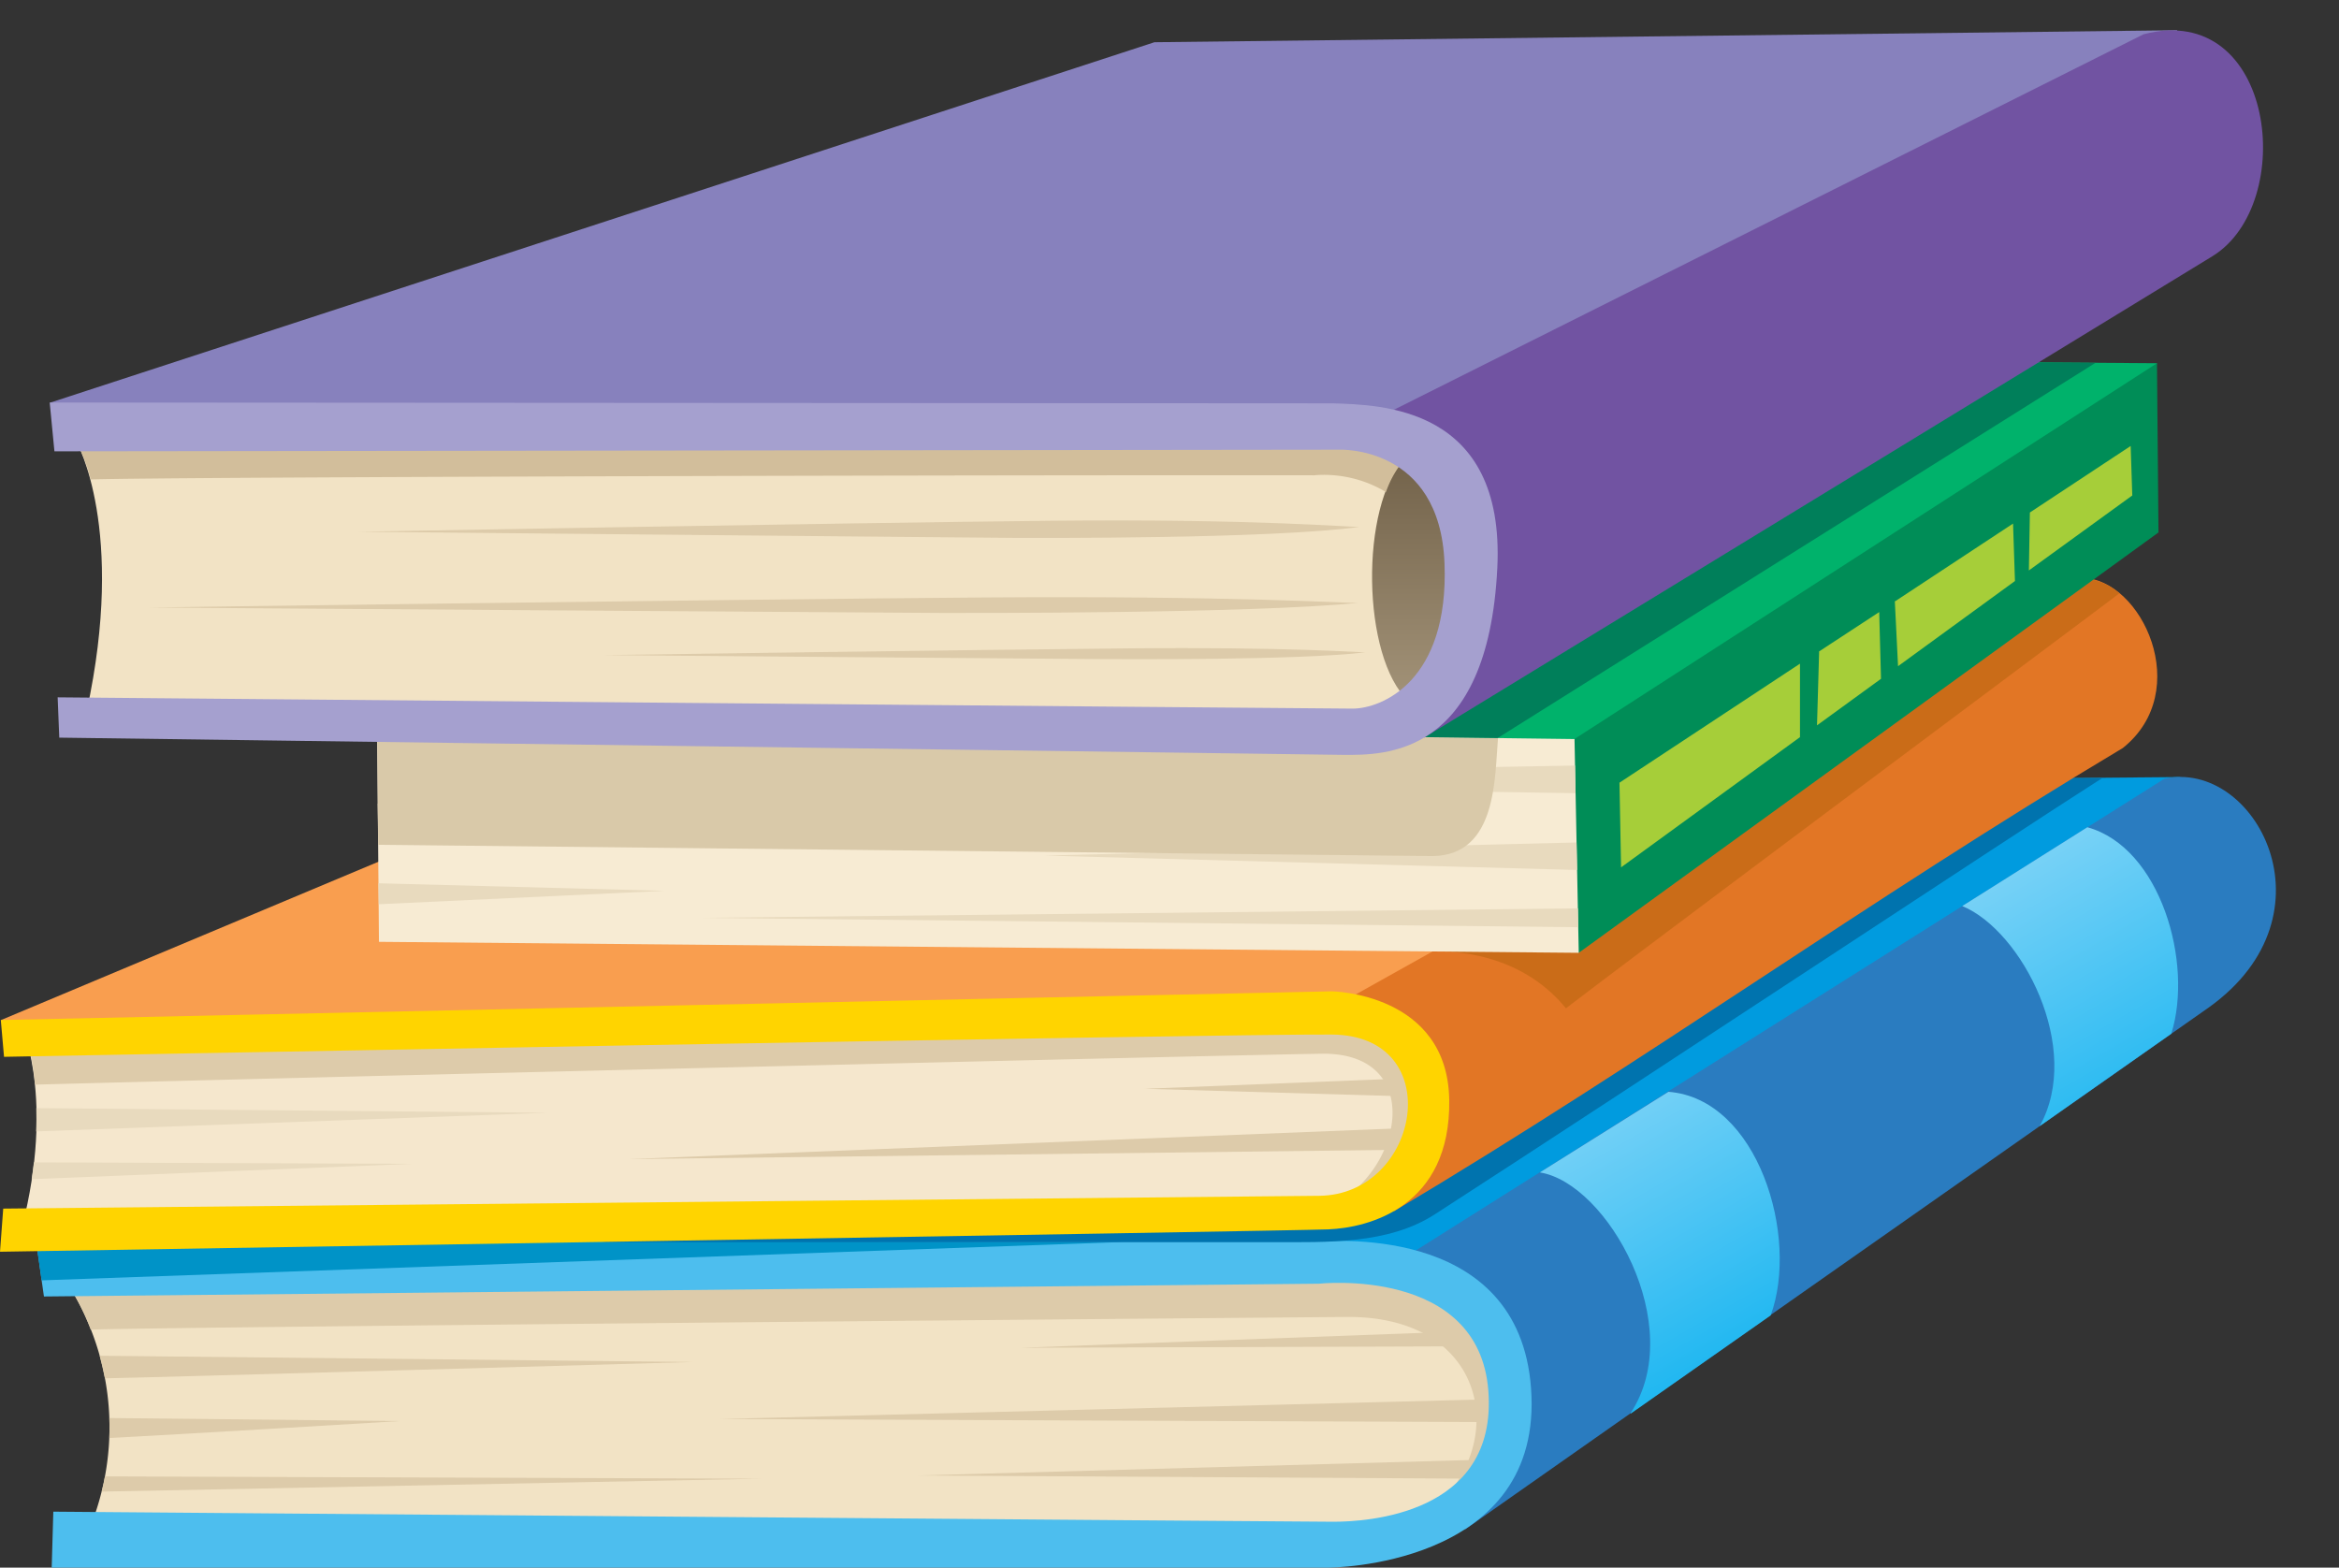 <svg xmlns="http://www.w3.org/2000/svg" viewBox="0 -3 232.07 155.54"><rect x="0" y="-3" width="232.07" height="155.54" fill="#333333" stroke="none"/><defs><linearGradient id="a" x1="197.62" y1="128.18" x2="175.14" y2="89.25" gradientUnits="userSpaceOnUse"><stop offset="0" stop-color="#00aeef"/><stop offset="1" stop-color="#8ed8f8"/></linearGradient><linearGradient id="b" x1="138.33" y1="69.2" x2="138.33" y2="39.79" gradientUnits="userSpaceOnUse"><stop offset="0" stop-color="#a8987d"/><stop offset="1" stop-color="#6d5d45"/></linearGradient></defs><title>Asset 3</title><g data-name="Layer 2"><g data-name="Book Pile 3" fill-rule="evenodd"><path fill="#009bdf" d="M3.57 120.09l101.46-45.02 111.31-.97-74.21 49.16L6.74 122l-3.17-1.91z"/><path d="M145.28 148.81q36.94-25.94 73.9-51.87c12.89-9.25 4.54-24.68-4.44-22.67L138 122.63s20.91 6.21 7.28 26.18z" fill="#2a7cc0"/><path d="M6.9 124.69a26.47 26.47 0 0 1 1.59 24.89l126.67.63s15.85-1.66 14-16.17-14.82-11.65-14.82-11.65z" fill="#f2e3c5"/><path d="M9.89 131.52l58.84.62c-4.39.12-52.25 1.5-58.32 1.62-.15-.76-.33-1.53-.52-2.24z" fill="#ddcbaa"/><path d="M10.85 137.7l28.86.3c-1.46.09-22.49 1.36-28.86 1.68q.04-1.01 0-1.98z" fill="#ddcbaa"/><path d="M10.41 143.49l65.13.23L10.09 145c.08-.31.15-.63.22-.93z" fill="#ddcbaa"/><path d="M149.32 135.8l-77.9 2 77.79.31a15.41 15.41 0 0 0 .11-2.31z" fill="#ddcbaa"/><path fill="#ddcbaa" d="M147.84 141.81l-56.76 1.59 55.49.32 1.27-1.91z"/><path d="M147.86 129l-46.63 1.73 47.22-.16a15.29 15.29 0 0 0-.59-1.57z" fill="#ddcbaa"/><path d="M6.9 124.69a21.81 21.81 0 0 1 2.1 4.24c5.07-.22 93.48-1 124.64-1.26 17.21-.12 16.57 19.16 1.49 22.55 0 0 15.85-1.66 14-16.17s-14.82-11.65-14.82-11.65z" fill="#ddcbaa"/><path d="M4.36 125.64l126.51-1.27s15.85-1.74 16.8 10.62-12.21 13-15.38 13-127-1-127-1l-.16 5.55h126.69s20.77 0 20.13-17-19.34-15.38-21.24-15.38l-127.14-.07z" fill="#4dbeee"/><path d="M161.78 137.22c5.7-8.63-2.29-22.83-9-23.89l12.76-8c8.9.69 13 14.42 10.14 22.19l-13.88 9.74zm40.59-28.48c4.32-7.71-1.76-19.4-7.68-21.84l12.41-7.82c7.26 2 10.54 13.45 8.33 20.49z" fill="url(#a)"/><path fill="#0093c7" d="M111.53 120.23l-107.96-.14.56 3.95 107.4-3.81z"/><path d="M142.37 117.48c-4.63 3-10.67 2.77-16.13 2.77H59.82l98.64-33.45 41.92-12.59h8.19c-9.1 5.79-45.91 30.16-66.2 43.27z" fill="#0073ae"/><path d="M2 98.37s3.33 6.82.48 19.18l66.27.48 63.25-.63s10-2.38 10.15-8.24-.16-10.46-8.56-11.57S2 98.37 2 98.37z" fill="#f5e7cd"/><path fill="#f99e4f" d="M206.58 54.38l-107.1 2.14-99.4 41.7 3.49 2.21 134.44-1.9 69.44-39.95-.87-4.2z"/><path d="M2 98.37a20.08 20.08 0 0 1 1.47 6.25c21.15-.58 121.13-3 127.9-3.07 10.09.05 7.82 11.84.48 15.22 0 0 10.15-1.74 10.3-7.61s-.16-10.46-8.56-11.57S2 98.37 2 98.37z" fill="#ddcbaa"/><path d="M3.6 106.95l50.7.46-50.71 1.85c.03-.81.03-1.59.01-2.31z" fill="#e8dabe"/><path d="M3.36 112.33l37.46.15L3.14 114q.13-.85.22-1.67z" fill="#e8dabe"/><path fill="#ddcbaa" d="M141.65 108.84l-79.27 3.17 78.32-.95.95-2.22z"/><path fill="#ddcbaa" d="M141.34 103.92l-27.75 1.11 27.43.8.32-1.91z"/><path d="M138.24 117.22c25.71-15.32 46.67-30.64 72.38-46 7.08-5.65 1.88-16.78-4-16.88-24.57 14.53-48.2 28-72.77 41.7 6.23 2.33 13.58 12.06 4.39 21.18z" fill="#e27625"/><path d="M.08 98.21l132.06-2.85s11.49.16 11.65 10.78-8 12.68-12 12.84S0 121.2 0 121.2l.32-4.28 130.56-1.27c10.07-.1 12.82-15.92 1.27-16C122.55 99.56.4 101.86.4 101.86z" fill="#ffd400"/><path d="M142.05 91.42c4.12-.14 9.59 1.06 13.32 5.63 9.06-6.95 52.35-39.21 54.91-41.18a6 6 0 0 0-3.71-1.49z" fill="#ca6c18"/><path fill="#00b26b" d="M214.01 33.04l-92.34-.65-84.26 36.43 3.21 8.35 119.01-1.71L211.45 41l2.56-7.96z"/><path fill="#008d57" d="M155.99 70.47l58.02-37.43.15 16.79-57.52 41.71-2.06-1.85 1.41-19.22z"/><path fill="#f7ebd3" d="M156.22 70.33l.42 21.21L37.6 90.45l-.19-21.63 118.81 1.51z"/><path fill="#e8dabe" d="M156.27 72.96l-85.8 1.47 85.85 1.27-.05-2.74z"/><path fill="#e8dabe" d="M156.42 80.59l-52.81 1.3 52.87 1.43-.06-2.73z"/><path fill="#e8dabe" d="M156.56 87.13l-87.04.94 87.07.93-.03-1.87z"/><path fill="#e8dabe" d="M37.48 76.73l45.27 1.19-45.24 1.34-.03-2.53z"/><path fill="#e8dabe" d="M37.55 84.64l28.38.75-28.35 1.33-.03-2.08z"/><path d="M160.68 74.66l17.91-11.81v7.29l-17.75 12.92-.16-8.4zm19.77-13l6-3.93.18 6.62-6.35 4.62.21-7.31zm7.58-5l11.7-7.71.19 5.7-11.6 8.45-.32-6.47zm13.37-8.81l10-6.6.16 4.91-10.26 7.44z" fill="#a6ce39"/><path d="M142.15 81.94L37.51 80.82l-.09-12 111.21 1.4c-.34 3.78-.04 11.64-6.48 11.72z" fill="#d9c9a9"/><path fill="#007f5a" d="M198 32.8l-76.33-.41 18.86 37.74 8.06.1L207.91 33l-7.11-.05-2.8-.15z"/><path d="M137.21 39.79s8.72 3.65 8.72 11.49S142.84 69 135.71 69.2s-6.58-29.09 1.5-29.41z" fill="url(#b)"/><path d="M7.61 40.9s4.91 8.56 1 26.63l125.88 2 5.23-3c-4.6-4.28-4.85-19.3-.32-24.1 1.42-1.5-1.27-2.85-8.09-3S7.61 40.9 7.61 40.9z" fill="#f2e3c5"/><path fill="#8781bd" d="M140.54 39.87L8.32 39.24l-3.34-2.29L114.54 1.19 216.01 0l-.95 5.63-74.52 34.24z"/><path d="M141.26 70.21l78.24-47.78C228 17.23 225.74-3 212.68.4l-76.26 38.2s18.63 8.31 4.84 31.61z" fill="#7153a2"/><path d="M7.61 40.9A16.78 16.78 0 0 1 9 44.57c9.26-.26 92.4-.45 121.36-.41a11.92 11.92 0 0 1 7.15 1.66 9.92 9.92 0 0 1 2-3.41c1.42-1.5-1.27-2.85-8.09-3S7.61 40.9 7.61 40.9z" fill="#d2be9b"/><path d="M5.4 41.78l127.46-.16s10-.48 10.46 11.26-6.26 14.43-9.12 14.43S5.72 66.19 5.72 66.19l.16 4 127.46 1.71c3.88 0 14.29.31 15.22-18.55.79-16.09-11.65-16.17-16.33-16.33l-127.3-.08z" fill="#a5a0cf"/><path d="M134.91 49.28c-.68.06-10.25-.82-30.62-.61s-68.7 1.09-68.7 1.09 63.13.61 65.23.61 25.18.12 34.09-1.09z" fill="#ddcbaa"/><path d="M134.73 56.82c-.82.05-12.37-.72-37-.54s-82.94 1-82.94 1 76.21.54 78.75.54 30.39.07 41.19-1z" fill="#ddcbaa"/><path d="M135.47 61.73c-.52 0-7.8-.54-23.3-.4S59.88 62 59.88 62s48 .4 49.65.4 19.13.13 25.94-.67z" fill="#ddcbaa"/></g></g></svg>